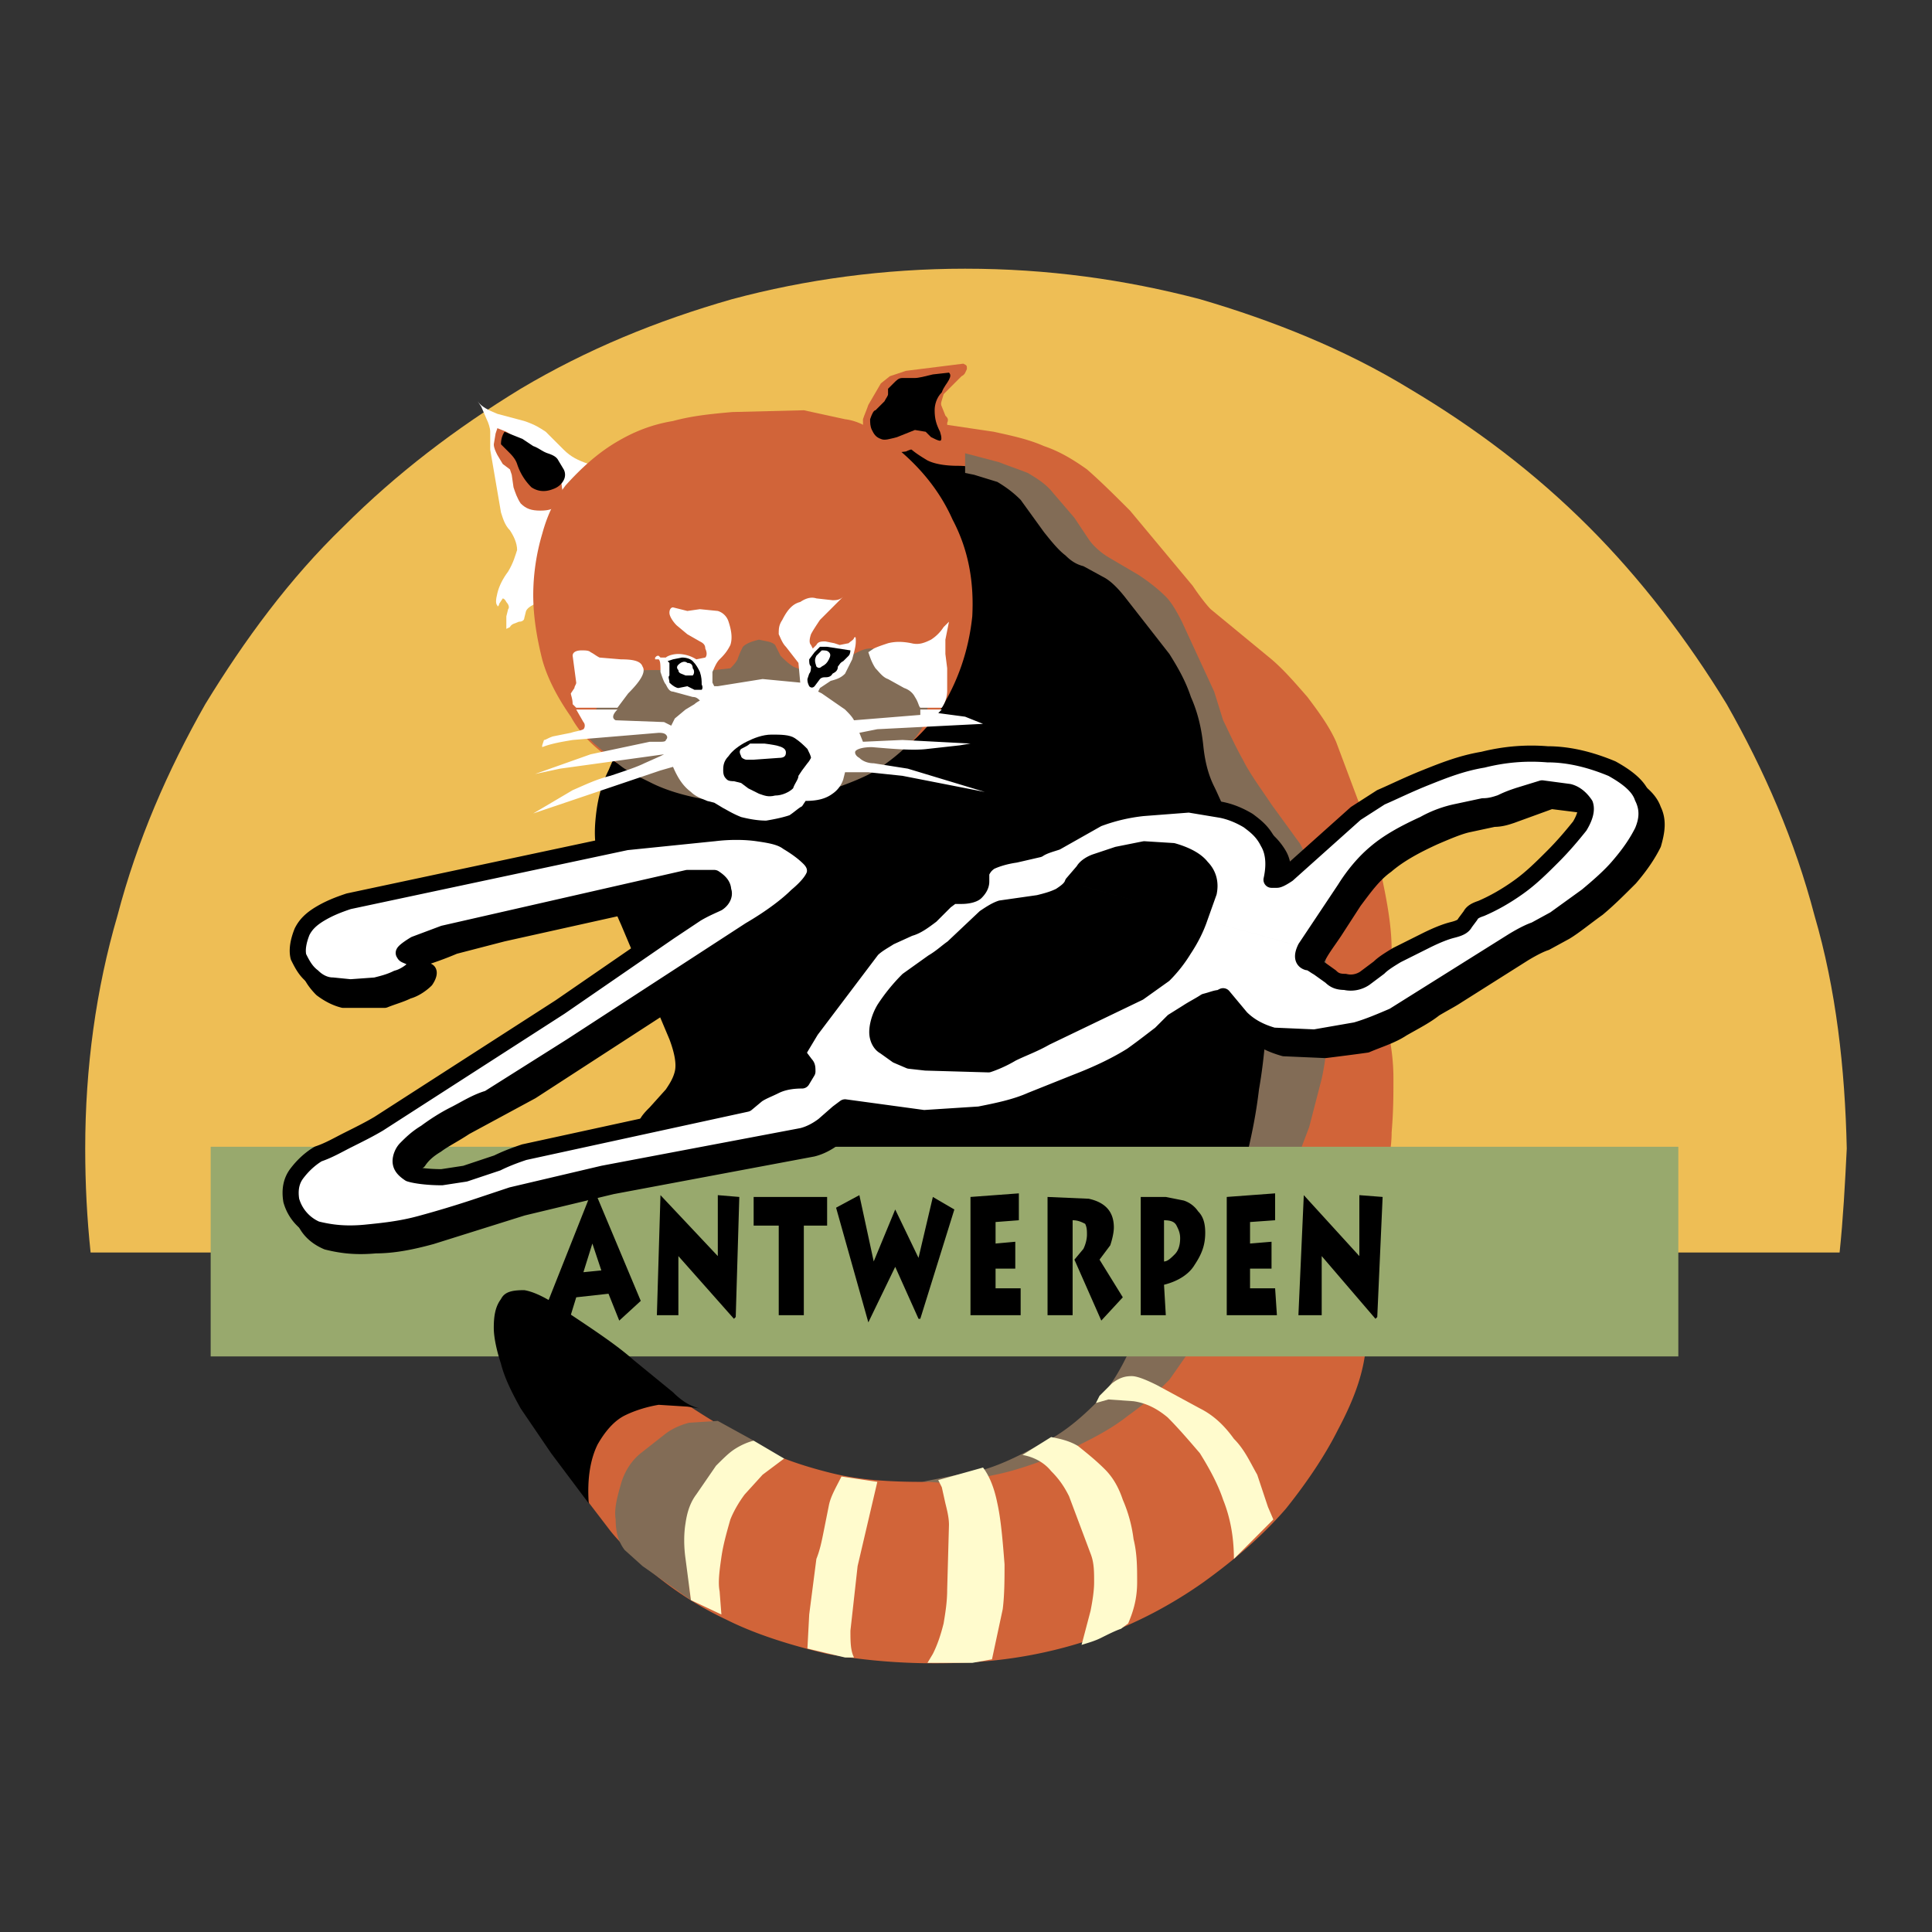 <?xml version="1.0" ?>
<svg xmlns="http://www.w3.org/2000/svg" viewBox="0 0 192.756 192.756">
	<rect x="0" y="0" width="192.756" height="192.756" fill="#333333" stroke="none"/>
	<path d="M183.537 124.961c.357-3.396.537-6.793.715-10.369-.178-8.045-1.072-15.912-3.217-23.242-1.967-7.509-5.006-14.482-8.762-21.097-3.934-6.437-8.582-12.516-13.768-17.7-5.363-5.363-11.262-9.833-17.877-13.767-6.438-3.933-13.588-6.794-20.918-8.939-7.51-1.966-15.197-3.039-23.422-3.039-8.045 0-15.913 1.073-23.243 3.039-7.51 2.146-14.481 5.006-21.097 8.939-6.437 3.934-12.337 8.403-17.7 13.767-5.363 5.185-9.833 11.264-13.767 17.7-3.755 6.615-6.794 13.588-8.761 21.097-2.146 7.33-3.218 15.197-3.218 23.242 0 3.576.179 6.973.537 10.369h174.498z" fill-rule="evenodd" clip-rule="evenodd" fill="#eebe55"/>
	<path d="M47.658 40.038l.358.536.536 1.251c.179.358.358.894.358 1.252v1.788l1.072 6.258c.179.536.357 1.251.894 1.788.357.536.716 1.251.716 1.965-.18.537-.358 1.252-.895 2.146-.536.715-.894 1.43-1.072 2.146-.179.716-.179 1.072 0 1.251 0 .179.179 0 .179-.179l.357-.536s.178 0 .357.358c.179.178.357.536.179.715l-.179.715v1.252l.357-.179c.179-.358.536-.358.895-.537.357 0 .536-.178.536-.357l.179-.715c.179-.358.536-.537 1.251-.894.357-.179.894-.716 1.251-1.788.537-.894.894-1.967 1.43-3.398l2.325-8.581c-1.073-.358-1.788-.715-2.504-1.43l-1.788-1.788c-.536-.358-1.072-.716-2.145-1.073l-2.682-.715c-.892-.358-1.607-.715-1.965-1.251z" fill-rule="evenodd" clip-rule="evenodd" fill="#fff"/>
	<path d="M49.625 45.401l.536.894.715.536.179.537.179 1.251c.179.537.358 1.073.716 1.61.536.536 1.072.715 1.966.715s1.431-.18 1.788-.715c.357-.358.536-.894.357-1.61 0-.536-.357-1.251-.715-1.788l-3.934-3.218-.894-.536-.894-.358-.179.536-.179 1.073c.002.358.18.714.359 1.073z" fill-rule="evenodd" clip-rule="evenodd" fill="#d16439"/>
	<path d="M50.34 43.077c-.357.536-.357 1.072-.357 1.251.179.179.357.358.715.714.357.358.715.717.895 1.252a5.746 5.746 0 0 0 1.43 2.324c.536.358 1.252.537 2.146.179.537-.179.894-.536 1.072-.894a1.14 1.14 0 0 0 0-1.073l-.536-.894c-.179-.357-.537-.536-1.073-.715-.537-.18-.894-.536-1.431-.715l-1.073-.715-1.788-.714zM117.564 61.85l-5.543-6.08a67.662 67.662 0 0 0-4.291-3.933l-4.469-3.219c-1.609-1.072-3.396-1.966-5.363-2.682-2.146-.715-4.649-1.251-7.688-1.43-3.039-.358-6.794-.358-11.084.179-3.04.179-5.543 1.073-7.331 2.503-1.967 1.251-3.397 2.861-4.47 4.828-1.073 1.788-1.609 3.933-2.145 5.9-.358 2.146-.537 4.111-.715 5.899l.178 4.47.179 1.788-2.325 3.218c-.715 1.073-1.251 2.324-1.788 3.576-.715 1.43-1.072 2.861-1.251 4.47-.179 1.608-.179 3.039.357 4.827.537 1.966 1.251 4.112 2.146 6.079l4.827 11.442c.537 1.43.715 2.504.537 3.219-.178.715-.537 1.252-.894 1.787l-1.609 1.789c-.357.357-.894.893-1.073 1.43-.358.537-.358 1.072 0 1.609.357.895.715 1.609 1.251 2.145l1.072 1.432.537.535h65.257l2.324-13.945c.18-2.682.357-5.184.357-7.866 0-2.682 0-5.006-.357-7.331-.178-2.324-.893-4.29-1.609-5.9-1.072-1.788-2.502-3.933-4.111-6.257l-5.186-7.33-5.72-7.152z" fill-rule="evenodd" clip-rule="evenodd"/>
	<path d="M80.198 40.931l-7.152.179c-1.967.179-3.934.357-5.899.894-2.146.357-3.934 1.073-5.722 2.145-1.788 1.073-3.397 2.504-5.006 4.292-1.072 1.43-1.788 2.86-2.324 4.827a21.663 21.663 0 0 0-.894 6.079c0 2.146.357 4.292.894 6.437.537 1.967 1.609 3.934 2.861 5.721 1.072 1.967 2.682 3.397 4.648 4.649 1.967 1.251 4.112 1.966 6.615 2.503 2.146.536 4.649.715 7.331.715a45.859 45.859 0 0 0 7.151-1.073c2.324-.714 4.47-1.608 6.258-2.86 1.967-1.072 3.397-2.682 4.648-4.291 1.967-3.039 3.039-6.258 3.397-9.655.18-3.396-.358-6.616-1.967-9.654-1.43-3.219-3.754-5.9-6.973-8.225-1.251-.894-2.324-1.608-3.754-1.788l-4.112-.895z" fill-rule="evenodd" clip-rule="evenodd" fill="#d16439"/>
	<path d="M104.156 44.507c-1.609-.715-3.398-1.073-5.006-1.43l-4.828-.716-5.006-.178.179.536c.358.536.537 1.073 1.073 1.788.537.535 1.073.894 1.967 1.43.715.358 1.788.537 3.04.537 1.43 0 2.682.356 4.292 1.251 1.43.894 3.039 1.788 4.469 3.219l8.225 7.866c2.324 2.146 5.006 5.899 7.688 11.264 2.861 5.363 5.9 11.979 8.939 20.203a23.427 23.427 0 0 1 1.789 8.94c.178 3.217 0 5.898-.895 8.76-.537 2.861-1.432 5.721-2.682 8.225-1.252 2.682-2.682 5.184-3.934 7.508l-7.51 11.443c-1.967 2.861-4.111 5.186-6.615 6.973-2.502 1.789-5.184 3.219-8.045 4.111-2.861.895-6.079 1.432-9.297 1.609-3.218 0-6.257-.178-9.118-.893-2.861-.717-5.543-1.609-8.045-3.039-2.324-1.252-4.648-2.684-6.794-4.113-1.252-.895-2.325-1.252-3.576-1.072-1.073.178-2.146.715-3.04 1.609-.894.715-1.609 1.787-2.324 3.039-.536 1.072-.894 2.324-1.073 3.396-.178 1.072 0 1.967.358 2.682l2.324 3.039c1.073 1.432 2.682 2.861 4.47 4.471 1.967 1.609 4.291 3.219 7.33 4.648 2.86 1.43 6.257 2.502 10.012 3.396 3.934.715 8.403 1.072 13.23.895 5.005-.18 9.476-1.074 13.587-2.504 4.113-1.43 7.688-3.396 10.729-5.543 3.217-2.322 5.898-4.648 8.223-7.33 2.146-2.682 3.934-5.363 5.186-7.865 1.43-2.682 2.324-5.006 2.682-7.332.357-2.145.537-3.754.715-5.004v-3.041l-.357-1.965c0-.537 0-1.432.18-2.326.178-.893.535-2.145.895-3.932.715-2.146 1.25-4.113 1.25-6.08.18-2.145.18-3.754.18-5.363s-.18-2.859-.357-3.934l-.18-1.252c.537-2.502.537-5.004.357-7.687 0-2.503-.535-5.185-1.072-7.688-.715-2.682-1.43-5.006-2.324-7.33l-2.145-5.721c-.717-1.609-1.789-3.04-2.861-4.47-1.252-1.43-2.324-2.682-3.576-3.754l-6.078-5.006c-.357-.358-1.072-1.252-1.789-2.325l-6.256-7.508c-1.432-1.431-2.861-2.861-4.293-4.113-1.254-.894-2.683-1.789-4.293-2.324z" fill-rule="evenodd" clip-rule="evenodd" fill="#d16439"/>
	<path d="M102.547 47.189c-.895-.358-1.967-.715-2.861-1.073l-3.396-.894v1.967l.895.179 2.324.715c.893.536 1.609 1.073 2.322 1.788l2.326 3.218c.715.894 1.43 1.787 2.145 2.324.537.537 1.072.894 1.789 1.073l1.965 1.072c.715.358 1.432 1.073 2.146 1.967l4.469 5.722c.895 1.43 1.609 2.682 2.146 4.291.715 1.609 1.072 3.218 1.252 5.006.178 1.61.535 2.861 1.072 3.934.535 1.073.893 2.146 1.609 3.04l1.967 3.397c.535 1.251.893 2.861 1.43 4.649.357 1.966.357 4.47.357 7.329 0 4.828-.357 8.762-.895 11.801-.357 3.039-.893 5.186-1.25 6.795l-.717 2.145h5.006l1.969-5.184 1.25-4.828c.357-1.609.537-3.396.715-5.006l-.178-5.006-.357-5.364c-.18-1.609-.537-3.218-.895-4.648-.357-1.431-1.072-2.682-1.43-3.396l-2.861-3.934c-1.072-1.609-2.145-3.041-2.859-4.47-.895-1.609-1.432-2.861-1.969-3.934l-.893-2.86-3.219-6.973c-.537-1.072-1.072-1.966-1.609-2.503-.715-.715-1.609-1.43-2.682-2.145l-3.039-1.788c-.893-.537-1.609-1.252-1.967-1.788l-1.43-2.146-2.146-2.503c-.714-.896-1.607-1.433-2.501-1.969zM112.559 141.23c1.787-1.25 3.039-2.502 4.111-3.574.895-1.252 1.609-2.326 2.146-3.041l.535-1.25h-6.078c-1.072 2.682-2.324 4.826-3.934 6.615-1.787 1.787-3.574 3.219-5.543 4.111-1.967 1.072-3.754 1.967-5.541 2.504l-4.47.893-1.789.357h.716l2.324.18 4.291-.895c1.789-.357 3.934-1.072 6.615-2.145 2.683-1.251 4.828-2.323 6.617-3.755zM68.755 141.947c-.715.178-1.608.535-2.324 1.072l-2.503 1.967c-.894.715-1.609 1.787-1.967 3.039-.357 1.252-.715 2.502-.536 3.574 0 1.432.357 2.326.894 3.041l1.788 1.609 4.827 3.396-.179-1.252.179-6.078c.179-1.072.358-1.967.537-2.684.178-.535.715-1.25 1.251-1.965a10.232 10.232 0 0 1 1.966-1.967l2.503-1.967-3.576-1.967-2.86.182zM77.337 64.353c-.357-.358-.894-.358-1.608-.537-.715.179-1.252.358-1.609.715a8.691 8.691 0 0 0-.537 1.251c-.179.357-.536.715-.715.894l-1.609.179h-6.437c-1.073 0-1.967.179-2.682.536-.536.179-1.073.716-1.609 1.432l-1.073 1.966-.894 2.682.714.715 2.146 1.788c.894.894 2.146 1.43 3.576 2.145 1.43.716 3.218 1.252 5.185 1.61l6.615.178c2.682-.178 5.006-.715 6.973-1.43 1.966-.715 3.576-1.43 4.648-2.324 1.251-.895 2.146-1.788 2.861-2.504.536-.715.894-1.251 1.073-1.788.179-.536.179-1.072.179-1.788-.179-.537-.357-1.251-.537-1.788-.179-.715-.536-1.072-.715-1.43l-1.43-1.073a5.98 5.98 0 0 0-2.146-.894c-.715-.357-1.43-.179-2.145.179l-2.146 1.073c-.715.358-1.43.536-2.145.715-.715 0-1.431 0-2.146-.358-.537-.357-.894-.715-1.252-1.072l-.535-1.072z" fill-rule="evenodd" clip-rule="evenodd" fill="#826c56"/>
	<path d="M59.816 65.604c-.357-.178-.537-.357-.894-.536-.179-.179-.537-.179-.895-.179-.536 0-.894.179-.894.537l.357 2.682c0 .178-.178.357-.178.536l-.358.536c0 .179.179.537.179 1.073l.357.358h4.112l1.073-1.431c1.251-1.251 1.788-2.145 1.43-2.682-.179-.536-.894-.715-2.146-.715l-2.143-.179zM72.868 64.353c.179-.537.179-1.251-.179-2.325a1.608 1.608 0 0 0-1.072-1.072l-1.788-.179-1.251.179-1.43-.358c-.18 0-.358.179-.358.537s.358.894.715 1.251l1.073.894 1.251.715c.358.179.537.358.537.715.179.358.179.716 0 .894l-.894.179a3.458 3.458 0 0 0-1.788-.536c-.536 0-1.073.179-1.252.357h-.536l-.179-.178c-.179 0-.179 0-.357.178v.179h.357c.179.179.179.537.179 1.252.178.536.357 1.073.536 1.251.179.357.357.715.716.715l1.966.536c.358 0 .537.179.715.358 0 0-.357.178-.536.357l-.894.537H84.31l-2.324-1.61-.358-.178.179-.358 1.073-.715c.715-.179 1.073-.358 1.43-.715l.715-1.431c.179-.715.358-1.251.358-1.788 0-.357 0-.536-.179-.357 0 .178-.357.357-.536.536l-.894.179-.537-.179-.894-.179c-.357 0-.716 0-.895.358l-.357.357-.179-.357c-.179-.179-.179-.537 0-1.073.179-.357.536-.894.894-1.43l2.324-2.325c-.357.358-.715.358-1.073.358l-1.609-.18c-.536-.179-1.073 0-1.609.358-.715.178-1.252.715-1.788 1.788-.357.536-.357.894-.357 1.43.179.358.357.894.716 1.251l1.251 1.609.179 1.967-3.754-.358-4.47.715h-.357l-.179-.357v-1.073c.179-.358.358-.895.715-1.252.358-.354.715-.713 1.073-1.427zM94.322 63.816l.357-1.788-.536.537a4.16 4.16 0 0 1-1.252 1.251c-.715.358-1.251.537-1.966.358-.894-.179-1.609-.179-2.324 0-.537.179-1.073.357-1.43.536l-.537.358c.179.536.357 1.073.715 1.609.357.358.715.894 1.251 1.073l1.609.894c.537.18.894.536 1.073.894.357.537.357.894.536 1.073h2.146a3.026 3.026 0 0 0 .536-1.788v-2.146l-.179-1.43v-1.431h.001zM98.078 72.219l-1.789-.715-2.682-.357.358-.357h-2.146v.536l-6.615.536c-.179-.357-.536-.715-.894-1.072H68.398l-1.073.894-.358.715-.715-.358-4.827-.179c-.358-.178-.358-.536.179-1.072h-4.112l.716 1.251c.178.179.178.537 0 .715-.357.179-.716.179-1.252.357l-1.788.358c-.536.178-.715.357-.894.357l-.179.537v.178c.894-.357 1.967-.536 3.04-.715l8.582-.715c.179 0 .537 0 .715.179.179.179.179.357 0 .536 0 .179-.358.179-.536.179h-1.073l-5.9 1.251-5.542 1.966 2.503-.536 10.37-1.431-.357.179-1.609.716c-.715.357-1.788.715-3.397 1.251-1.43.358-2.503.894-3.754 1.431l-3.934 2.324 12.694-4.291 1.252-.358c.536 1.252 1.072 1.967 1.787 2.503.537.537 1.252.716 1.609.894l.715.179.894.537c.357.178.894.536 1.788.894.715.179 1.609.357 2.503.357 1.073-.179 1.788-.357 2.324-.536.537-.358.894-.715 1.251-.894l.357-.537c1.073 0 1.967-.178 2.682-.715a2.776 2.776 0 0 0 1.073-1.43l.179-.715h2.324l3.397.357 8.224 1.609-7.688-2.324-3.396-.536c-.537 0-1.073-.179-1.431-.537-.357-.179-.537-.536-.357-.715.179-.179.715-.358 1.609-.358 2.146.179 4.112.358 5.542.179l3.218-.357 1.072-.179-6.793-.358-3.934.179-.358-.895 1.788-.357 10.55-.535z" fill-rule="evenodd" clip-rule="evenodd" fill="#fff"/>
	<path d="M74.477 74.007c-.715.358-1.43.894-1.788 1.43-.536.537-.536 1.073-.536 1.431 0 .536.178.715.357.894.178.179.536.179.715.179l.715.178.715.537 1.073.536c.536.179.894.358 1.608.179.715 0 1.431-.358 1.789-.715.179-.537.536-.894.536-1.252l.357-.536.537-.715c.178-.179.357-.537.357-.537 0-.179-.179-.536-.357-.894-.357-.357-.715-.715-1.251-1.073-.537-.357-1.431-.357-2.324-.357-.894 0-1.788.357-2.503.715z" fill-rule="evenodd" clip-rule="evenodd"/>
	<path d="M73.94 75.437c0 .179.358.358.536.358h.715l2.503-.179c.537 0 .716-.179.716-.536 0-.537-.716-.715-2.146-.894h-1.43c-.179.179-.536.357-.894.536-.179.179-.179.358 0 .715z" fill-rule="evenodd" clip-rule="evenodd" fill="#fff"/>
	<path d="M70.007 68.286c0-.357 0-.715-.179-1.251-.179-.358-.357-.715-.715-1.073-.179-.179-.536-.358-1.072-.358l-.894.179-.537.179.179.179V67.392c-.179.179 0 .358 0 .716.358.357.715.536.895.536l.894-.178.715.358h.715c-.001-.001.178-.181-.001-.538zM84.846 64.889l-2.324-.357h-.715l-.536.536-.537.715c0 .357 0 .537.179.715 0 .179 0 .537-.179.716l-.178.536c0 .179 0 .358.178.715.179.178.358.178.537 0l.536-.715c.179-.179.357-.179.537-.179.178 0 .536 0 .714-.357.358-.179.537-.358.537-.716.179-.178.179-.357.537-.536l.536-.536c.178-.179.178-.537.178-.537z" fill-rule="evenodd" clip-rule="evenodd"/>
	<path d="M82.701 65.783c.179-.357.179-.536 0-.715-.179-.179-.357-.179-.714-.179l-.537.537c-.178.357-.178.536 0 1.072.179.179.358.179.537 0 .357-.179.535-.358.714-.715zM69.113 67.391c.179-.178.179-.536 0-.715 0-.357-.179-.536-.536-.536-.179-.179-.536-.179-.894.179-.179.178-.179.357 0 .536 0 .358.357.358.715.536h.715z" fill-rule="evenodd" clip-rule="evenodd" fill="#fff"/>
	<path d="M115.42 138.191c-1.074-.535-1.967-.895-2.504-.895-.715 0-1.252.18-1.967.717l-1.25 1.25-.359.717 1.252-.357 2.504.178c1.25.18 2.324.717 3.396 1.609 1.072 1.072 2.146 2.324 3.219 3.576.893 1.43 1.787 3.039 2.322 4.646.717 1.789 1.074 3.756 1.074 5.902l3.934-3.936-.537-1.25-1.072-3.219c-.715-1.25-1.252-2.504-2.324-3.576-.895-1.25-1.967-2.324-3.396-3.037l-4.292-2.325zM106.658 149.277l2.146 5.721c.357.893.357 1.787.357 2.859 0 .895-.18 1.969-.357 2.861l-.895 3.396c.535-.178 1.252-.355 1.967-.715.715-.357 1.43-.715 1.967-.893l.715-.537c.537-1.252.895-2.504.895-4.113 0-1.43 0-2.859-.357-4.289a14.232 14.232 0 0 0-1.074-3.936c-.357-1.07-.893-2.145-1.787-3.037-.895-.895-1.789-1.609-2.682-2.326-.895-.535-1.787-.715-2.682-.893l-2.861 1.787c1.072.18 2.146.717 2.861 1.609.715.717 1.252 1.432 1.787 2.506zM99.508 149.992c-.357-1.789-.895-2.861-1.43-3.576l-4.471 1.252.358.715.357 1.609c.179.715.357 1.43.357 2.145l-.178 6.438c0 1.252-.179 2.324-.357 3.396-.357 1.43-.715 2.324-1.073 3.039l-.537.895h4.47l1.967-.357 1.072-5.006c.18-1.432.18-3.039.18-4.471-.18-2.325-.358-4.471-.715-6.079zM82.165 152.854c-.178.893-.357 1.787-.715 2.682l-.715 5.541-.178 3.398 3.754.893h.894c-.357-.715-.357-1.607-.357-2.682l.716-6.436 1.966-8.404-3.576-.535c-.537 1.072-1.073 1.967-1.252 2.859l-.537 2.684zM69.471 149.098c-.537.715-.895 1.609-1.073 2.861-.179 1.072-.179 2.324 0 3.576l.536 4.111 3.04 1.43-.179-2.324c-.179-.895 0-2.145.179-3.396.179-1.252.537-2.502.894-3.756.357-.893.894-1.787 1.431-2.502l1.788-1.967 2.146-1.609-3.04-1.787c-.715.18-1.431.535-1.967.893-.537.359-1.072.895-1.788 1.609l-1.967 2.861z" fill-rule="evenodd" clip-rule="evenodd" fill="#fffbcd"/>
	<path d="M96.11 36.283l-5.721.715-1.609.537-.895.715-1.251 2.146c-.179.536-.357.895-.536 1.43 0 .536 0 1.073.179 1.788.357.536.715.895 1.073 1.073.536.356 1.072.356 1.609.536l1.431-.18c1.072-.535 2.324-.356 3.397.358h.893c.358 0 .537-.358.537-.715.179-.179 0-.537-.179-.715-.358-.358-.536-.716-.536-.894v-.894c.178-.358 0-.537-.179-.716l-.357-.894c-.179-.357 0-.536.179-1.251l1.073-1.073.715-.715c.358-.179.358-.358.536-.715-.002-.358-.002-.358-.359-.536z" fill-rule="evenodd" clip-rule="evenodd" fill="#d16439"/>
	<path d="M93.965 39.144c.179-.537.536-.894.714-1.252.179-.357.179-.536 0-.715l-1.608.179c-.715.179-1.431.358-1.788.358h-1.251c-.358 0-.537.178-.895.536l-.536.536v.537c0 .179-.179.357-.357.715l-.894.894c-.179 0-.358.358-.537.894 0 .358 0 .715.179 1.073.179.357.358.715.894.895.358.179.895 0 1.609-.18l1.788-.715 1.073.179.536.536c.358.18.715.358.895.358.179 0 .179-.358 0-.894-.358-.716-.537-1.252-.537-2.146 0-.537.178-1.253.715-1.788z" fill-rule="evenodd" clip-rule="evenodd"/>
	<path fill-rule="evenodd" clip-rule="evenodd" fill="#98a96d" d="M167.447 135.33v-20.916H21.019v20.916h146.428z"/>
	<path d="M62.319 141.23c1.072-.535 2.324-.893 3.396-1.072l2.861.18 1.251.18c-.894-.18-1.788-.717-2.681-1.611l-3.934-3.217c-1.609-1.432-3.755-2.861-6.437-4.648-1.967-1.43-3.397-2.146-4.47-2.324-1.252 0-1.967.178-2.325.895-.536.715-.715 1.607-.715 2.859 0 1.072.358 2.504.715 3.576.357 1.43 1.073 2.859 1.967 4.471l3.039 4.469 3.755 5.006c-.179-2.504.179-4.471.894-5.9.718-1.254 1.612-2.326 2.684-2.864zM106.48 85.27l-1.789.716-2.324.537c-1.25.179-2.145.536-2.502.714-.537.358-.895.715-.895 1.073v.894c0 .358-.18.715-.537 1.073-.178.179-.715.357-1.43.357h-.893l-.715.536-1.43 1.43c-.715.537-1.431 1.073-2.146 1.431l-1.966.894c-.537.178-1.251.536-1.788 1.072l-1.788 1.967-4.291 6.258-1.073 1.607a1.141 1.141 0 0 0 0 1.074l.536.537c.179.355.179.355.179.535l-.357.715-.179.357c-1.073 0-1.966.18-2.681.537-.716.178-1.431.537-1.789.895l-1.073.893-17.699 3.934-7.152 1.967-3.397 1.252-2.146.178c-1.608 0-2.682-.178-3.218-.357-.715-.357-.894-.715-.894-1.25 0-.359.179-.895.715-1.252.357-.537.894-1.074 1.788-1.609.714-.537 1.788-1.072 2.86-1.787l6.615-3.576 22.885-14.839c2.146-1.252 3.755-2.325 4.649-3.219 1.072-.894 1.609-1.788 1.788-2.324 0-.537-.179-1.252-.537-1.609-.536-.537-1.251-1.073-2.146-1.61-.716-.357-1.788-.715-3.04-.894-1.252 0-2.861-.178-4.469 0l-8.582.894-27.712 5.9c-1.073.357-1.967.715-2.861 1.252-.894.536-1.431 1.073-1.788 1.787-.537.894-.537 1.788-.357 2.503.179.717.715 1.43 1.251 1.967.715.537 1.431.893 2.146 1.072h4.112c.894-.357 1.61-.535 2.325-.893.715-.18 1.43-.717 1.788-1.074.358-.535.358-.895.179-.895-.179-.178-.537-.178-.894-.178-.358-.179-.537-.179-.537-.357 0 0 .358-.358 1.251-.894.537-.179 1.609-.536 2.861-1.073l4.827-1.251 19.31-4.292h2.682c.715.357.894.716 1.072 1.252.179.358-.179.894-.537 1.251l-33.791 21.99-6.079 3.041c-.894.715-1.609 1.25-2.146 1.965-.536.717-.715 1.609-.536 2.682.357 1.432 1.251 2.326 2.502 2.861 1.431.357 2.861.537 4.827.357 1.788 0 3.576-.357 5.543-.893l9.118-2.861 8.939-2.146 20.024-3.754c.715-.178 1.43-.537 2.146-1.072l1.43-1.252.536-.537 8.046 1.074 5.542-.357c1.789-.359 3.576-.717 5.186-1.432l4.469-1.787c2.324-.895 4.113-1.787 5.365-2.682l2.859-2.146 1.432-1.252 1.43-.893c.537-.357 1.252-.715 1.787-1.072.537-.18 1.074-.359 1.432-.359l.357-.178 1.609 1.967c.893 1.072 2.145 1.609 3.396 1.967l4.111.18c1.432-.18 2.861-.359 4.113-.537 1.252-.537 2.502-.895 3.576-1.609 1.25-.715 2.322-1.252 3.217-1.967.895-.537 1.609-.895 2.146-1.252l6.793-4.292c.895-.535 1.609-.894 2.146-1.071l1.967-1.073c.893-.536 1.967-1.431 3.217-2.324 1.074-.895 2.146-1.966 3.219-3.039 1.072-1.252 1.789-2.325 2.324-3.396.357-1.253.535-2.325 0-3.398-.357-1.072-1.43-1.966-3.039-2.859-2.146-.895-4.291-1.431-6.436-1.431l-6.438.537c-2.146.537-3.934 1.072-5.721 1.788-1.789.715-3.396 1.431-4.471 1.966l-2.502 1.61-6.795 6.078c-.537.357-.895.536-1.252.536h-.357c.18-1.609.18-2.86-.357-3.755a6.162 6.162 0 0 0-2.145-2.145c-.715-.537-1.609-.715-2.504-1.073l-3.396-.357-4.469.179c-1.609.179-3.041.537-4.471 1.252l-4.106 2.143zm-7.152 7.51c.537-.357 1.072-.715 1.609-.894l3.754-.536c.715-.179 1.432-.358 2.146-.715.535-.357 1.072-.715 1.252-1.072l1.072-1.431c.178-.357.715-.715 1.25-.894l2.146-.714 2.682-.537 2.861.179c1.25.358 2.324.894 2.859 1.609.715.715.895 1.609.715 2.503l-.893 2.503c-.357 1.073-.895 2.146-1.609 3.218a13.517 13.517 0 0 1-1.967 2.504l-2.504 1.787-9.297 4.471c-1.25.535-2.324 1.25-3.396 1.607-.893.537-1.787.895-2.502 1.074l-6.08-.18-1.609-.18-1.251-.357-1.251-.895c-.536-.535-.715-.893-.715-1.607 0-.537.179-1.252.715-2.146.716-1.252 1.431-2.324 2.324-3.039l2.503-1.787c.894-.537 1.43-.895 1.966-1.431l3.22-3.04 32.004 3.04c.357-.894 1.072-1.788 1.787-2.861l1.967-3.04c1.072-1.43 1.967-2.682 3.219-3.576 1.252-1.073 2.859-1.967 4.826-2.861 1.252-.536 2.504-1.071 3.396-1.25l2.504-.537c.715 0 1.252-.179 1.787-.357l3.934-1.431 2.861.358c.715.357 1.252.714 1.609 1.251.178.536 0 1.251-.537 2.146-.715.894-1.609 1.967-2.682 3.04s-2.146 2.145-3.396 3.039c-1.252.895-2.504 1.61-3.934 2.146-.537.179-.895.357-.895.715l-.535.715c-.18.358-.537.537-1.252.716-.715.178-1.609.536-2.682 1.071l-2.861 1.431c-.893.536-1.43.896-1.787 1.251l-1.432 1.074c-.535.357-1.25.535-2.145.357-.537 0-.895-.18-1.43-.537l-1.074-.895c-.357-.178-.715-.355-1.072-.535-.535-.18-.535-.716-.178-1.431L99.328 92.78z" fill-rule="evenodd" clip-rule="evenodd"/>
	<path d="M100.938 91.886l3.754-.536m-.001 0c.715-.179 1.432-.358 2.146-.715.535-.357 1.072-.715 1.252-1.072m.001-.001l1.072-1.431m0 0c.178-.357.715-.715 1.25-.894m0 0l2.146-.714 2.682-.537 2.861.179m.001 0c1.25.358 2.324.894 2.859 1.609.715.715.895 1.609.715 2.503m0 0l-.893 2.503m0 0c-.357 1.073-.895 2.146-1.609 3.218a13.517 13.517 0 0 1-1.967 2.504m0 0l-2.504 1.787-9.297 4.471m0 0c-1.25.535-2.324 1.25-3.396 1.607-.893.537-1.787.895-2.502 1.074m0 0l-6.08-.18-1.609-.18-1.251-.357-1.251-.895m-.001.001c-.536-.535-.715-.893-.715-1.607 0-.537.179-1.252.715-2.146.716-1.252 1.431-2.324 2.324-3.039m0-.001l2.503-1.787m.001 0c.894-.537 1.43-.895 1.966-1.431m0 0l3.218-3.04m0 .001c.537-.357 1.072-.715 1.609-.894m32.182 1.072l1.967-3.04m0 .001c1.072-1.43 1.967-2.682 3.219-3.576 1.252-1.073 2.859-1.967 4.826-2.861 1.252-.536 2.504-1.071 3.396-1.25m0 0l2.504-.537m0 0c.715 0 1.252-.179 1.787-.357m0-.001l3.934-1.431 2.861.358m0 .001c.715.357 1.252.714 1.609 1.251.178.536 0 1.251-.537 2.146-.715.894-1.609 1.967-2.682 3.04s-2.146 2.145-3.396 3.039c-1.252.895-2.504 1.61-3.934 2.146-.537.179-.895.357-.895.715m.001-.001l-.535.715m0-.001c-.18.358-.537.537-1.252.716-.715.178-1.609.536-2.682 1.071m.001.001l-2.861 1.431m-.001 0c-.893.536-1.43.896-1.787 1.251m0 0l-1.432 1.074m0 0c-.535.357-1.25.535-2.145.357-.537 0-.895-.18-1.43-.537m.001.001l-1.074-.895m0 0c-.357-.178-.715-.355-1.072-.535-.535-.18-.535-.716-.178-1.431.357-.894 1.072-1.788 1.787-2.861m-28.428-6.972l-2.324.537m0-.001c-1.25.179-2.145.536-2.502.714-.537.358-.895.715-.895 1.073m.001.001v.894m0 0c0 .358-.18.715-.537 1.073-.178.179-.715.357-1.43.357m0 0h-.894l-.715.536-1.43 1.43m0 .001c-.715.537-1.431 1.073-2.146 1.431m0 0l-1.966.894m0-.001c-.537.178-1.251.536-1.788 1.072m-.001.001l-1.788 1.967-4.291 6.258-1.073 1.607m.001 0a1.141 1.141 0 0 0 0 1.074m0 0l.536.537m0 0c.179.355.179.355.179.535m0 .001l-.357.715-.179.357m0 0c-1.073 0-1.966.18-2.681.537-.716.178-1.431.537-1.789.895m0-.001l-1.073.893-17.699 3.934-7.152 1.967-3.397 1.252-2.146.178m0-.001c-1.608 0-2.682-.178-3.218-.357-.715-.357-.894-.715-.894-1.25 0-.359.179-.895.715-1.252.357-.537.894-1.074 1.788-1.609.714-.537 1.788-1.072 2.86-1.787m.001-.001l6.615-3.576 22.885-14.839m0 0c2.146-1.252 3.755-2.325 4.649-3.219 1.072-.894 1.609-1.788 1.788-2.324 0-.537-.179-1.252-.537-1.609-.536-.537-1.251-1.073-2.146-1.61-.716-.357-1.788-.715-3.04-.894-1.252 0-2.861-.178-4.469 0m.001 0l-8.582.894-27.712 5.9m0 0c-1.073.357-1.967.715-2.861 1.252-.894.536-1.431 1.073-1.788 1.787-.537.894-.537 1.788-.357 2.503.179.717.715 1.43 1.251 1.967.715.537 1.431.893 2.146 1.072m0 .001h4.112m-.001 0c.894-.357 1.61-.535 2.325-.893.715-.18 1.43-.717 1.788-1.074.358-.535.358-.895.179-.895-.179-.178-.537-.178-.894-.178-.358-.179-.537-.179-.537-.357 0 0 .358-.358 1.251-.894.537-.179 1.609-.536 2.861-1.073m0 .001l4.827-1.251 19.31-4.292h2.682m0 0c.715.357.894.716 1.072 1.252.179.358-.179.894-.537 1.251m0 .001l-33.791 21.99-6.079 3.041m.001 0c-.894.715-1.609 1.25-2.146 1.965-.536.717-.715 1.609-.536 2.682.357 1.432 1.251 2.326 2.502 2.861 1.431.357 2.861.537 4.827.357 1.788 0 3.576-.357 5.543-.893m.001.001l9.118-2.861 8.939-2.146 20.024-3.754m.001-.001c.715-.178 1.43-.537 2.146-1.072m-.001 0l1.43-1.252.536-.537 8.046 1.074 5.542-.357m0-.001c1.789-.359 3.576-.717 5.186-1.432m0 .001l4.469-1.787m-.001 0c2.324-.895 4.113-1.787 5.365-2.682m.001 0l2.859-2.146 1.432-1.252 1.43-.893m-.001 0c.537-.357 1.252-.715 1.787-1.072.537-.18 1.074-.359 1.432-.359m0-.001l.357-.178 1.609 1.967m.001 0c.893 1.072 2.145 1.609 3.396 1.967m0 0l4.111.18m.001 0c1.432-.18 2.861-.359 4.113-.537 1.252-.537 2.502-.895 3.576-1.609 1.25-.715 2.322-1.252 3.217-1.967.895-.537 1.609-.895 2.146-1.252m0 0l6.793-4.292m0 0c.895-.535 1.609-.894 2.146-1.071m.001 0l1.967-1.073m0-.001c.893-.536 1.967-1.431 3.217-2.324 1.074-.895 2.146-1.966 3.219-3.039 1.072-1.252 1.789-2.325 2.324-3.396.357-1.253.535-2.325 0-3.398-.357-1.072-1.43-1.966-3.039-2.859-2.146-.895-4.291-1.431-6.436-1.431m0-.001l-6.438.537m0-.001c-2.146.537-3.934 1.072-5.721 1.788-1.789.715-3.396 1.431-4.471 1.966m.001 0l-2.502 1.61-6.795 6.078m0 .001c-.537.357-.895.536-1.252.536m0 0h-.357m0 0c.18-1.609.18-2.86-.357-3.755a6.162 6.162 0 0 0-2.145-2.145c-.715-.537-1.609-.715-2.504-1.073m0 0l-3.396-.357-4.469.179m-.001 0c-1.609.179-3.041.537-4.471 1.252m.001-.001l-4.111 2.145-1.789.716" fill="none" stroke="#000" stroke-width="1.609" stroke-linecap="round" stroke-linejoin="round" stroke-miterlimit="2.613"/>
	<path d="M118.639 80.265l-4.65.357a18.127 18.127 0 0 0-4.469 1.072l-4.113 2.324c-.535.18-1.25.357-1.787.715l-2.324.536c-1.252.179-2.145.537-2.504.716-.535.357-.713.715-.893 1.072v.894c0 .358-.18.716-.537 1.073-.178.179-.715.358-1.43.358h-.894l-.715.536-1.431 1.431c-.715.536-1.43 1.073-2.145 1.251l-1.967.895c-.536.357-1.251.714-1.788 1.251l-6.079 8.046-1.073 1.787c-.179.357-.179.715 0 .895l.536.715c.179.178.179.357.179.715l-.537.893c-1.073 0-1.967.18-2.682.537-.715.357-1.251.537-1.788.895l-1.073.895-22.169 4.826c-1.073.357-1.967.715-2.682 1.072l-3.218 1.074-2.325.355c-1.43 0-2.682-.178-3.218-.355-.537-.359-.894-.715-.894-1.252 0-.357.178-.895.535-1.252.537-.537 1.074-1.072 1.967-1.609.715-.535 1.788-1.252 2.861-1.787 1.073-.537 2.146-1.252 3.397-1.609l8.224-5.186L74.834 92.78c2.146-1.252 3.754-2.503 4.648-3.396 1.073-.895 1.609-1.609 1.788-2.146.178-.714-.179-1.251-.537-1.608-.536-.537-1.251-1.073-2.146-1.609-.715-.537-1.788-.715-3.039-.894-1.251-.18-2.861-.18-4.291 0l-8.761.894-27.712 5.9c-1.072.358-1.966.715-2.86 1.251-.894.537-1.431 1.073-1.788 1.788-.358.894-.537 1.788-.358 2.503.358.714.715 1.429 1.43 1.968.537.535 1.251.893 1.967.893l1.788.18 2.502-.18c.716-.18 1.431-.357 2.146-.715.715-.178 1.431-.717 1.788-1.073.358-.537.358-.715.179-.894l-.715-.179c-.358-.179-.537-.179-.537-.358-.179 0 .178-.356 1.073-.894l2.86-1.072 24.315-5.542h2.682c.536.357.894.715.894 1.251.178.357 0 .894-.537 1.252-.357.179-1.251.536-2.145 1.072l-2.683 1.788-10.906 7.508-18.058 11.621c-.894.537-1.966 1.074-3.04 1.609-1.072.537-1.966 1.072-3.039 1.432-.894.535-1.609 1.252-2.146 1.967-.536.715-.715 1.607-.536 2.682a4.429 4.429 0 0 0 2.502 2.861c1.431.355 2.861.535 4.828.355 1.788-.178 3.576-.355 5.542-.893a103.361 103.361 0 0 0 5.364-1.609l3.754-1.252 9.118-2.145 19.846-3.756c.715-.178 1.43-.535 2.146-1.072l1.43-1.252.715-.535 7.867 1.072 5.542-.357c1.789-.357 3.576-.715 5.186-1.432l4.469-1.787c2.326-.895 4.113-1.787 5.543-2.682 1.252-.895 2.146-1.609 2.861-2.146l1.25-1.25 1.432-.895c.535-.357 1.252-.715 1.787-1.072.715-.18 1.072-.359 1.43-.359l.357-.178c0-.178 0-.178 0 0l1.789 2.146c.895.893 1.967 1.43 3.219 1.787l4.111.18 4.111-.715c1.252-.359 2.504-.895 3.756-1.432l11.979-7.509c.893-.537 1.609-.894 2.145-1.073l1.967-1.073 3.219-2.324c1.072-.895 2.324-1.968 3.219-3.04 1.072-1.251 1.787-2.324 2.324-3.397.537-1.251.537-2.323 0-3.396-.357-1.073-1.432-1.967-3.039-2.861-2.146-.894-4.293-1.431-6.438-1.431-2.145-.178-4.291 0-6.436.537-2.146.358-3.934 1.073-5.723 1.788-1.787.714-3.217 1.43-4.469 1.967l-2.504 1.608-6.793 6.079c-.537.358-.895.537-1.072.537h-.537c.357-1.609.18-2.861-.357-3.755-.537-1.073-1.252-1.608-1.967-2.146-.895-.536-1.787-.894-2.682-1.073l-3.212-.534zm-11.623 7.866l1.074-1.251c.178-.357.715-.715 1.25-.894l2.146-.716 2.682-.536 2.859.179c1.252.357 2.324.894 2.861 1.609.715.714.895 1.608.715 2.502l-.893 2.503c-.359 1.073-.895 2.146-1.609 3.219a13.528 13.528 0 0 1-1.967 2.503l-2.504 1.787-9.297 4.471c-1.252.715-2.324 1.072-3.396 1.607-.895.537-1.787.895-2.324 1.074l-6.258-.18-1.609-.18-1.252-.535-1.251-.895c-.358-.178-.715-.715-.715-1.43 0-.537.179-1.43.715-2.324a17.988 17.988 0 0 1 2.324-2.861l2.503-1.788c.894-.536 1.43-1.072 1.966-1.43l3.219-3.04c.535-.357 1.072-.715 1.609-.894l3.754-.536c.715-.179 1.43-.358 2.146-.715.537-.355 1.074-.712 1.252-1.249l23.242 6.437 3.934-5.9c.895-1.431 1.967-2.682 3.039-3.576 1.252-1.073 2.861-1.966 4.828-2.86a11.421 11.421 0 0 1 3.396-1.252l2.504-.536c.715 0 1.25-.178 1.787-.358.715-.357 1.252-.536 1.787-.715l2.324-.715 2.682.357c.717.179 1.252.716 1.611 1.252.178.535 0 1.251-.537 2.146-.715.894-1.609 1.966-2.682 3.038-1.074 1.074-2.146 2.146-3.398 3.04-1.25.895-2.502 1.609-3.754 2.146-.535.179-.895.357-1.072.715l-.535.715c-.18.357-.537.536-1.252.715-.717.179-1.609.536-2.684 1.073l-2.859 1.43c-.895.537-1.432.894-1.787 1.252l-1.432 1.073c-.535.357-1.252.535-1.967.357-.715 0-1.072-.18-1.43-.535l-1.252-.896c-.357-.179-.715-.537-1.072-.537-.537-.178-.537-.715-.18-1.43l-23.241-6.436z" fill-rule="evenodd" clip-rule="evenodd" fill="#fff"/>
	<path d="M108.09 86.88c.178-.357.715-.715 1.25-.894m0 0l2.146-.716 2.682-.536 2.859.179m0 0c1.252.357 2.324.894 2.861 1.609.715.714.895 1.608.715 2.502m.001.001l-.893 2.503m0 0c-.359 1.073-.895 2.146-1.609 3.219a13.528 13.528 0 0 1-1.967 2.503m0 0l-2.504 1.787-9.297 4.471m0 0c-1.252.715-2.324 1.072-3.396 1.607-.895.537-1.787.895-2.324 1.074m-.001 0l-6.258-.18-1.609-.18-1.252-.535-1.251-.895m.001.001c-.358-.178-.715-.715-.715-1.43 0-.537.179-1.43.715-2.324a17.988 17.988 0 0 1 2.324-2.861m-.001 0l2.503-1.788m.001.001c.894-.536 1.43-1.072 1.966-1.43m0 0l3.219-3.04m0 0c.535-.357 1.072-.715 1.609-.894m0 0l3.754-.536m0 0c.715-.179 1.43-.358 2.146-.715.535-.358 1.072-.715 1.25-1.252m.001 0l1.074-1.251m26.101 1.788c.895-1.431 1.967-2.682 3.039-3.576 1.252-1.073 2.861-1.966 4.828-2.86a11.421 11.421 0 0 1 3.396-1.252m.001-.001l2.504-.536m0 0c.715 0 1.25-.178 1.787-.358.715-.357 1.252-.536 1.787-.715m0 .001l2.324-.715 2.682.357m0 0c.717.179 1.252.716 1.611 1.252.178.535 0 1.251-.537 2.146-.715.894-1.609 1.966-2.682 3.038-1.074 1.074-2.146 2.146-3.398 3.04-1.25.895-2.502 1.609-3.754 2.146-.535.179-.895.357-1.072.715m0 0l-.535.715m0 0c-.18.357-.537.536-1.252.715-.717.179-1.609.536-2.684 1.073m0 0l-2.859 1.43m0-.001c-.895.537-1.432.894-1.787 1.252m0 0l-1.432 1.073m0 0c-.535.357-1.252.535-1.967.357-.715 0-1.072-.18-1.43-.535m.001.001l-1.252-.896m0 0c-.357-.179-.715-.537-1.072-.537-.537-.178-.537-.715-.18-1.43m0 .001l3.934-5.9m-20.204-8.045a18.127 18.127 0 0 0-4.469 1.072m.001 0l-4.113 2.324m-.001 0c-.535.18-1.25.357-1.787.715m0 0l-2.324.536m0 0c-1.252.179-2.145.537-2.504.716-.535.357-.713.715-.893 1.072m0 0v.894m0 0c0 .358-.18.716-.537 1.073-.178.179-.715.358-1.43.358m0 0h-.894l-.715.536-1.431 1.431m.001 0c-.715.536-1.43 1.073-2.145 1.251m0 0l-1.967.895m0-.001c-.536.357-1.251.714-1.788 1.251m0 .001l-6.079 8.046-1.073 1.787m0 0c-.179.357-.179.715 0 .895m0 0l.536.715m0-.001c.179.178.179.357.179.715m.001 0l-.537.893m0 0c-1.073 0-1.967.18-2.682.537-.715.357-1.251.537-1.788.895m0 0l-1.073.895-22.169 4.826m0-.001c-1.073.357-1.967.715-2.682 1.072m0 0l-3.218 1.074-2.325.355m.001.001c-1.43 0-2.682-.178-3.218-.355-.537-.359-.894-.715-.894-1.252 0-.357.178-.895.535-1.252.537-.537 1.074-1.072 1.967-1.609.715-.535 1.788-1.252 2.861-1.787 1.073-.537 2.146-1.252 3.397-1.609m0-.001l8.224-5.186 17.879-11.62m0 0c2.146-1.252 3.754-2.503 4.648-3.396 1.073-.895 1.609-1.609 1.788-2.146.178-.714-.179-1.251-.537-1.608-.536-.537-1.251-1.073-2.146-1.609-.715-.537-1.788-.715-3.039-.894-1.251-.18-2.861-.18-4.291 0m.002-.002l-8.761.894-27.712 5.9m0 0c-1.072.358-1.966.715-2.86 1.251-.894.537-1.431 1.073-1.788 1.788-.358.894-.537 1.788-.358 2.503.358.714.715 1.429 1.43 1.968.537.535 1.251.893 1.967.893m0 0l1.788.18 2.502-.18m0 0c.716-.18 1.431-.357 2.146-.715.715-.178 1.431-.717 1.788-1.073.358-.537.358-.715.179-.894m0 .001l-.715-.179m0-.001c-.358-.179-.537-.179-.537-.358-.179 0 .178-.356 1.073-.894m0 0l2.86-1.072 24.315-5.542h2.682m.001 0c.536.357.894.715.894 1.251.178.357 0 .894-.537 1.252-.357.179-1.251.536-2.145 1.072m0 0l-2.683 1.788-10.906 7.508-18.058 11.621m.001.001c-.894.537-1.966 1.074-3.04 1.609-1.072.537-1.966 1.072-3.039 1.432-.894.535-1.609 1.252-2.146 1.967-.536.715-.715 1.607-.536 2.682a4.429 4.429 0 0 0 2.502 2.861c1.431.355 2.861.535 4.828.355 1.788-.178 3.576-.355 5.542-.893a103.361 103.361 0 0 0 5.364-1.609m.001 0l3.754-1.252 9.118-2.145 19.846-3.756m0 .001c.715-.178 1.43-.535 2.146-1.072m0 0l1.43-1.252.715-.535 7.867 1.072 5.542-.357m0-.001c1.789-.357 3.576-.715 5.186-1.432m-.001.001l4.469-1.787m0 0c2.326-.895 4.113-1.787 5.543-2.682 1.252-.895 2.146-1.609 2.861-2.146m0-.001l1.25-1.25 1.432-.895m0 .001c.535-.357 1.252-.715 1.787-1.072.715-.18 1.072-.359 1.43-.359m0-.001l.357-.178m0 .001c0-.178 0-.178 0 0m0 0l1.789 2.146m0 0c.895.893 1.967 1.43 3.219 1.787m0 0l4.111.18 4.111-.715m.001 0c1.252-.359 2.504-.895 3.756-1.432m0 0l11.979-7.509m-.001.001c.893-.537 1.609-.894 2.145-1.073m0 0l1.967-1.073 3.219-2.324m-.001 0c1.072-.895 2.324-1.968 3.219-3.04 1.072-1.251 1.787-2.324 2.324-3.397.537-1.251.537-2.323 0-3.396-.357-1.073-1.432-1.967-3.039-2.861-2.146-.894-4.293-1.431-6.438-1.431-2.145-.178-4.291 0-6.436.537-2.146.358-3.934 1.073-5.723 1.788-1.787.714-3.217 1.43-4.469 1.967m.002 0l-2.504 1.608-6.793 6.079m0 0c-.537.358-.895.537-1.072.537m-.001 0h-.537m0 0c.357-1.609.18-2.861-.357-3.755-.537-1.073-1.252-1.608-1.967-2.146-.895-.536-1.787-.894-2.682-1.073m0 0l-3.217-.535-4.65.357" fill="none" stroke="#000" stroke-width="1.609" stroke-linecap="round" stroke-linejoin="round" stroke-miterlimit="2.613"/>
	<path fill-rule="evenodd" clip-rule="evenodd" d="M127.219 119.062l-4.826.358v11.799h5.005l-.179-2.682h-2.502v-1.967h2.144v-2.681l-2.144.179v-2.146l2.502-.178v-2.682zM130.08 119.24l-.537 11.979h2.324v-5.899l5.363 6.256.18-.178.535-11.978-2.322-.18v6.08l-5.543-6.08zM118.102 119.777l-1.789-.357h-2.502v11.799h2.502l-.178-3.039c1.43-.357 2.504-1.072 3.039-1.967.715-1.072 1.072-1.967 1.072-3.219 0-.893-.178-1.609-.715-2.145a2.764 2.764 0 0 0-1.429-1.072zm-.895 5.364c-.357.357-.715.715-1.072.715v-4.111c.715 0 1.072.178 1.25.535.18.359.359.715.359 1.252 0 .714-.18 1.251-.537 1.609zM108.625 119.598l-4.111-.178v11.799h2.502v-9.475c.537 0 .895.178 1.252.357.178.357.178.715.178 1.072 0 .535-.178 1.072-.355 1.43l-.895 1.072 2.682 6.08 2.145-2.324-2.322-3.756 1.07-1.43c.18-.537.359-1.252.359-1.787-.001-1.608-.896-2.503-2.505-2.86zM101.652 119.062l-4.827.358v11.799h5.005v-2.682h-2.502v-1.967h1.967v-2.681l-1.967.179v-2.146l2.324-.178v-2.682zM89.316 120.67l-2.145 5.185-1.431-6.615-2.324 1.252 3.218 11.442 2.682-5.541 2.324 5.183h.179l3.397-10.906-2.145-1.25-1.431 6.078-2.324-4.828zM80.198 122.279h2.324v-2.859h-7.33v2.859h2.503v8.94h2.503v-8.94zM71.616 119.24v6.08l-5.721-6.08-.358 11.979h2.146v-5.899l5.542 6.256.179-.178.357-11.978-2.145-.18zM59.279 118.703h-.178l-4.47 11.264 2.146 1.789.715-2.324 3.218-.357 1.073 2.682 2.146-1.967-4.65-11.087zm-.178 5.365l.894 2.682-1.788.178.894-2.86z"/>
</svg>
